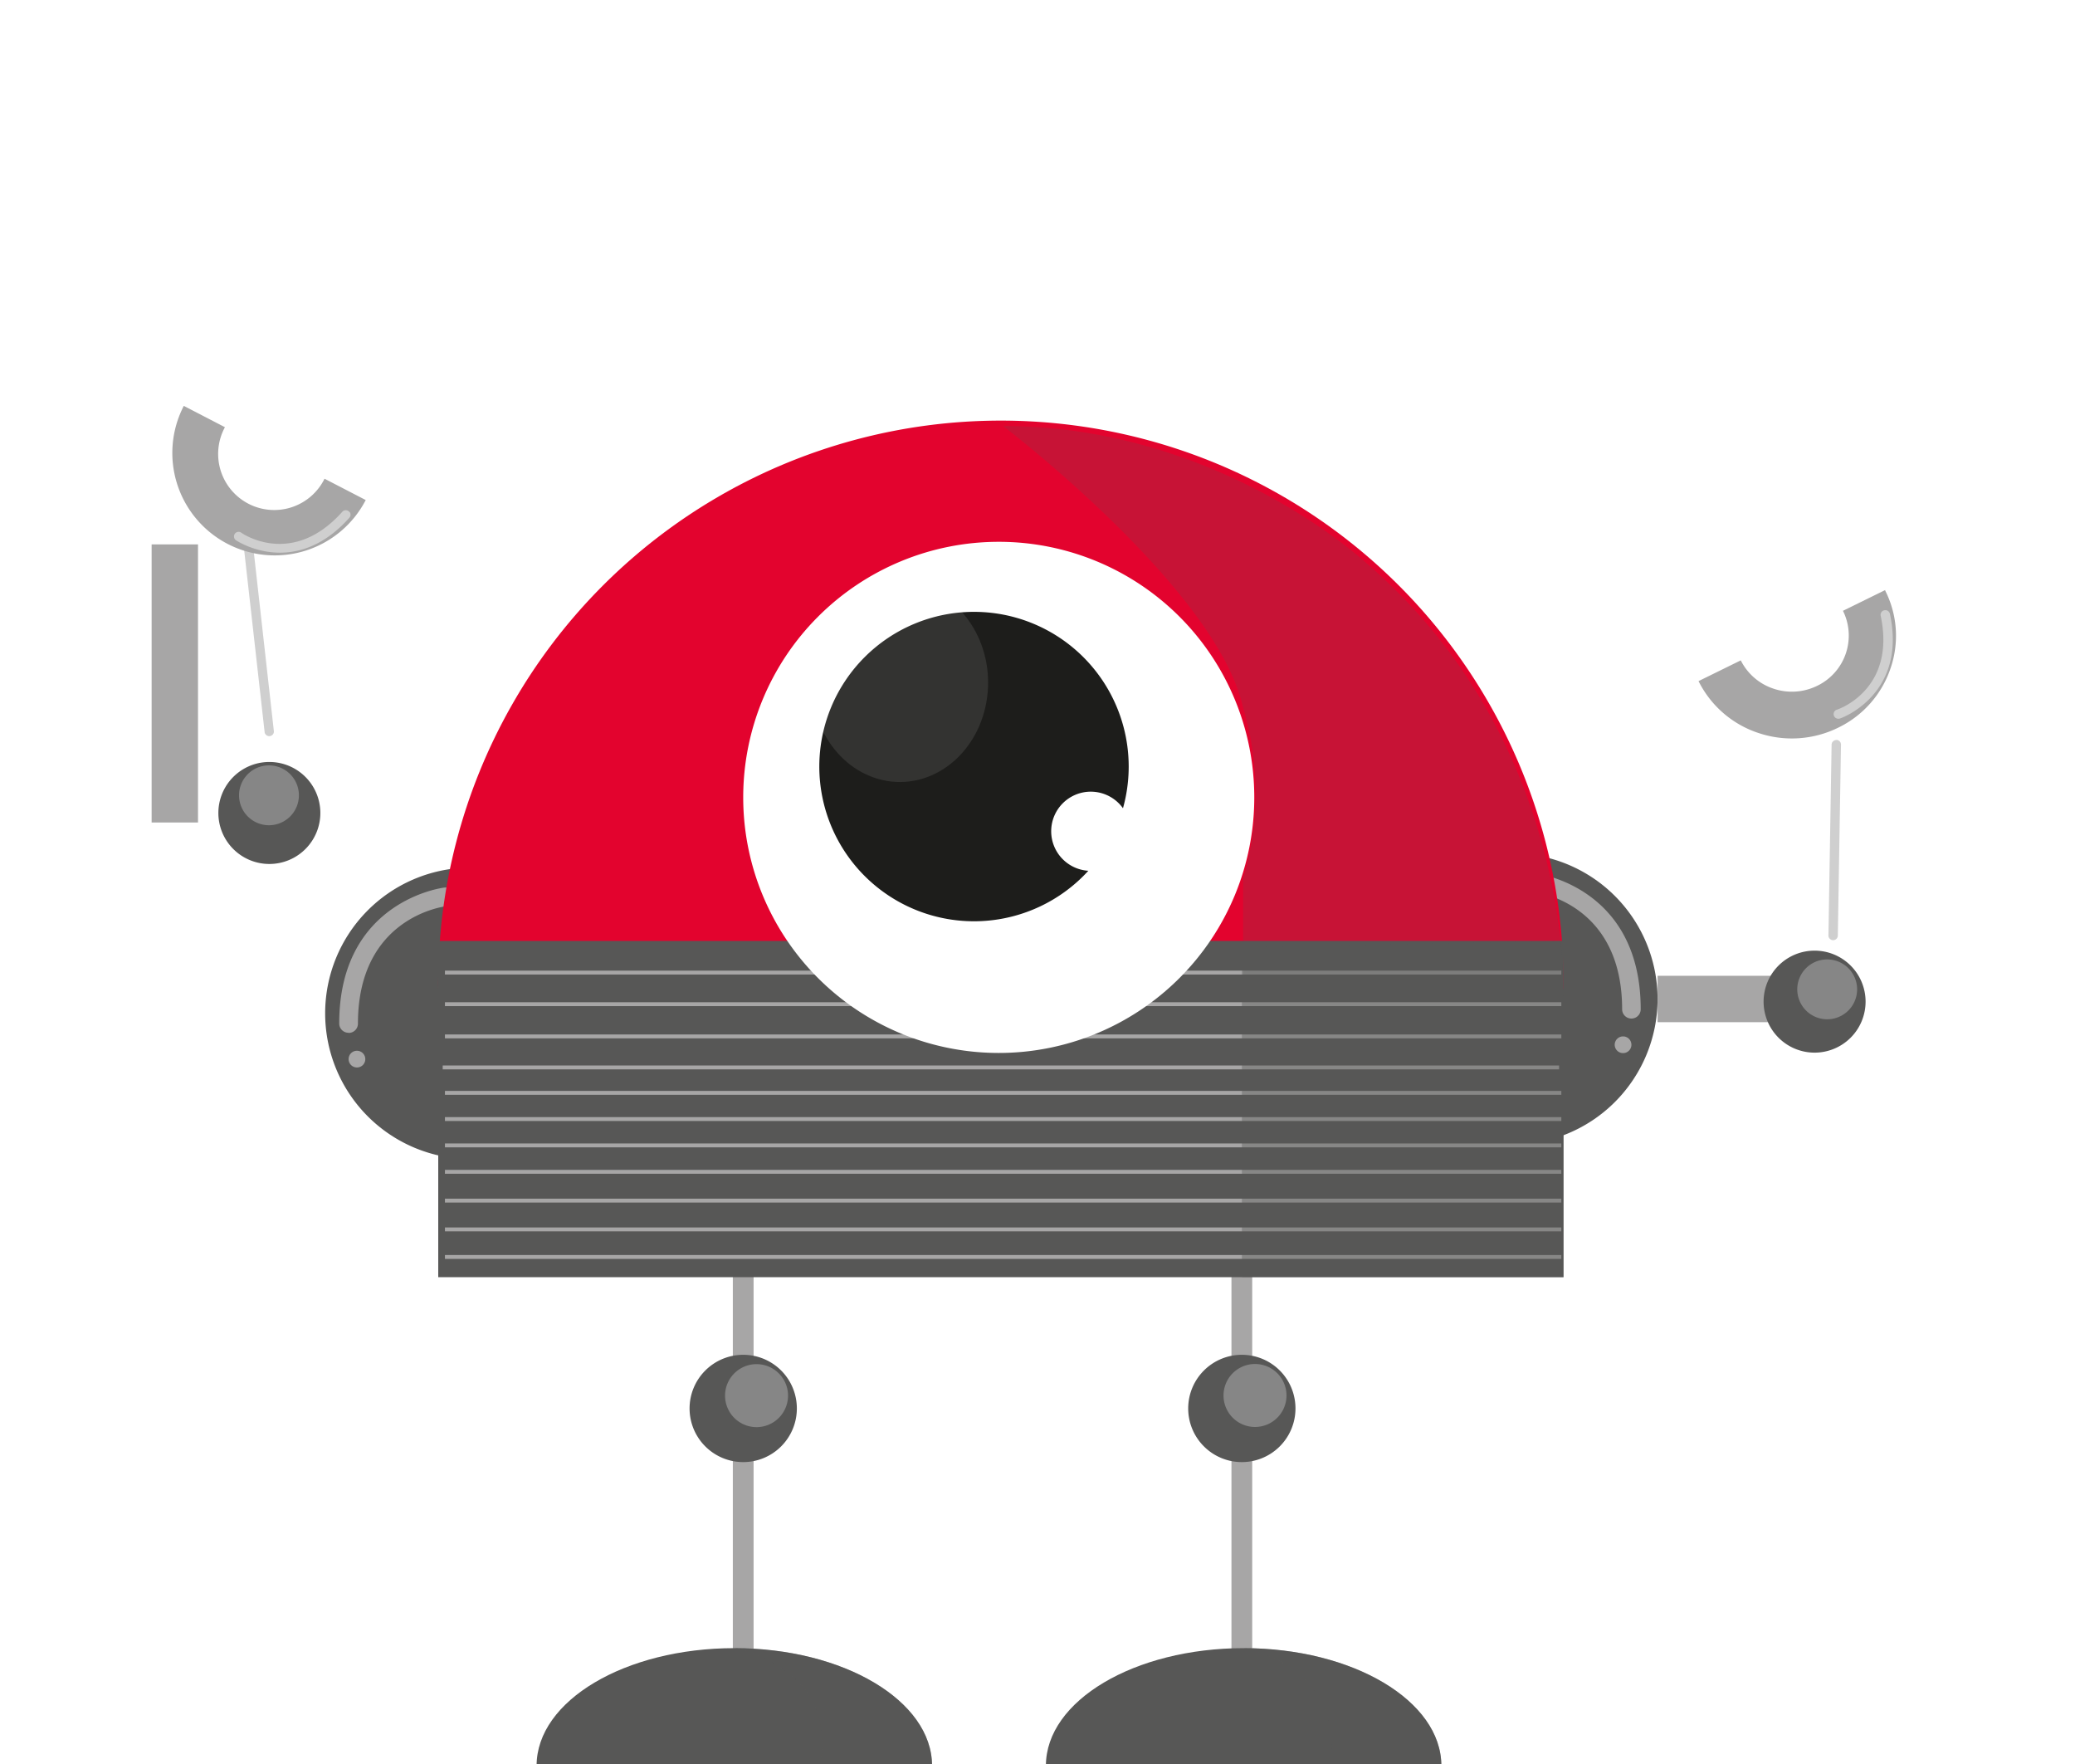 <svg xmlns="http://www.w3.org/2000/svg" xmlns:xlink="http://www.w3.org/1999/xlink" viewBox="0 0 400 340" id="SkFSQtu23z"><style>@-webkit-keyframes r1y7SXK_hhG_ryTXF_n3G_Animation{0%{-webkit-transform: translate(0px, 0px);transform: translate(0px, 0px);}50%{-webkit-transform: translate(0px, 15px);transform: translate(0px, 15px);}100%{-webkit-transform: translate(0px, 0px);transform: translate(0px, 0px);}}@keyframes r1y7SXK_hhG_ryTXF_n3G_Animation{0%{-webkit-transform: translate(0px, 0px);transform: translate(0px, 0px);}50%{-webkit-transform: translate(0px, 15px);transform: translate(0px, 15px);}100%{-webkit-transform: translate(0px, 0px);transform: translate(0px, 0px);}}#SkFSQtu23z *{-webkit-animation-duration: 3s;animation-duration: 3s;-webkit-animation-iteration-count: infinite;animation-iteration-count: infinite;-webkit-animation-timing-function: cubic-bezier(0, 0, 1, 1);animation-timing-function: cubic-bezier(0, 0, 1, 1);}#rycBmYd3hz{isolation: isolate;}#Hy2BmYOnhz{fill: #a7a6a6;-webkit-transform:  translate(-13.72px, 6.08px) rotate(-6.41deg);transform:  translate(-13.72px, 6.08px) rotate(-6.41deg);}#HJ6BXKO2nz{fill: #a7a6a6;-webkit-transform:  translate(-100.18px, 94.89px) rotate(-45.56deg);transform:  translate(-100.18px, 94.89px) rotate(-45.56deg);}#r10HmtO23z{fill: #575756;}#SkyeSmt_3nf{fill: #868686;}#r1xlSmtO2hf{fill: #cfcfcf;}#HyWlHXYO32z{fill: #a7a6a6;}#HyfgHmt_hnz{fill: #cfcfcf;}#HkQxSXFOn2z{fill: #575756;}#H1VeS7KO23f{fill: #a7a6a6;}#HyrxB7Y_n2z{fill: #a7a6a6;}#Hy8eH7t_hnM{fill: #a7a6a6;-webkit-transform:  translate(180.33px, 512.76px) rotate(-89.05deg);transform:  translate(180.33px, 512.76px) rotate(-89.05deg);}#HkPxB7tO2hf{fill: #575756;}#rkugBQYu32f{fill: #a7a6a6;}#r1YxrmYdnhf{fill: #575756;}#rk9eS7Y_hhf{fill: #868686;}#H1olBmFuhnz{fill: #a7a6a6;}#Sk2gBmKOn2f{fill: #a7a6a6;}#BJpxHQFOh3G{fill: #a7a6a6;}#BkCgH7KO23G{fill: #cfcfcf;}#SJkZS7t_2nM{fill: #cfcfcf;}#ByeWBXtuh3z{fill: none;stroke: #a7a6a6;stroke-miterlimit: 10;stroke-width: 4px;}#rybbrXYd32G{fill: #575756;}#ByzbBXtdh2M{fill: #868686;}#ByXZrmt_3hM{fill: none;stroke: #a7a6a6;stroke-miterlimit: 10;stroke-width: 4px;}#HyNZHmK_22M{fill: #e3032e;}#Hyr-B7F_2hz{fill: #575756;}#BkIZH7K_h2G{fill: #575756;}#SkvbrQKd22z{opacity: 0.4;mix-blend-mode: multiply;}#Hy_WSQFO23z{-webkit-clip-path: url(#clip-path);clip-path: url(#clip-path);}#SyYbHXY_nnG{fill: #575756;}#Hk5Zr7tOn2f{fill: #575756;}#SkiZSQFuhhf{opacity: 0.4;mix-blend-mode: multiply;}#Sk2WSmK_33G{-webkit-clip-path: url(#clip-path-2);clip-path: url(#clip-path-2);}#r1a-rmFO32M{fill: #575756;}#Bk0brQK_nhz{fill: none;stroke: #a7a6a6;stroke-miterlimit: 10;stroke-width: 0.75px;}#SykMr7Kdn3f{fill: none;stroke: #a7a6a6;stroke-miterlimit: 10;stroke-width: 0.75px;}#SygGr7Kd2nz{fill: none;stroke: #a7a6a6;stroke-miterlimit: 10;stroke-width: 0.75px;}#SkZzBmtd23z{fill: none;stroke: #a7a6a6;stroke-miterlimit: 10;stroke-width: 0.75px;}#BJzfBXFO3nG{fill: none;stroke: #a7a6a6;stroke-miterlimit: 10;stroke-width: 0.75px;}#SkXMr7Yunnz{fill: none;stroke: #a7a6a6;stroke-miterlimit: 10;stroke-width: 0.75px;}#SJVGrXtOnhz{fill: none;stroke: #a7a6a6;stroke-miterlimit: 10;stroke-width: 0.75px;}#H1HGrmKdn2G{fill: none;stroke: #a7a6a6;stroke-miterlimit: 10;stroke-width: 0.75px;}#ByIMrQYd22G{fill: none;stroke: #a7a6a6;stroke-miterlimit: 10;stroke-width: 0.75px;}#HJvzH7YO32z{fill: none;stroke: #a7a6a6;stroke-miterlimit: 10;stroke-width: 0.75px;}#H1_Grmt_2hf{fill: none;stroke: #a7a6a6;stroke-miterlimit: 10;stroke-width: 0.75px;}#r1tzBXKu22z{opacity: 0.4;mix-blend-mode: multiply;}#rycMH7F_3nf{-webkit-clip-path: url(#clip-path-3);clip-path: url(#clip-path-3);}#HyiGHXYu3nf{fill: #575756;}#HynzSQFd3nf{fill: #575756;}#rkpfr7Ku2nM{fill: #868686;}#BJRfBQFunhM{fill: #fff;}#r1y7SXK_hhG{fill: #1d1d1b;}#HJx7B7Kuhnz{fill: #fff;}#HJZ7BXtdh2M{opacity: 0.1;}#rJMQBQt_h3G{-webkit-clip-path: url(#clip-path-4);clip-path: url(#clip-path-4);}#Bk7QHXF_hnf{fill: #fff;}#r1EQSQK_nnf{fill: #e3032e;-webkit-transform:  translate(385.06px, 204.31px) rotate(180deg);transform:  translate(385.06px, 204.31px) rotate(180deg);}#SJHQSmF_hhM{fill: #575756;mix-blend-mode: multiply;opacity: 0.2;}#r1y7SXK_hhG_ryTXF_n3G{-webkit-animation-name: r1y7SXK_hhG_ryTXF_n3G_Animation;animation-name: r1y7SXK_hhG_ryTXF_n3G_Animation;-webkit-transform-origin: 50% 50%;transform-origin: 50% 50%;transform-box: fill-box;-webkit-transform: translate(0px, 0px);transform: translate(0px, 0px);}</style><defs><clipPath id="clip-path"><rect class="cls-1" x="141.56" y="317.67" width="38.11" height="22.66"/></clipPath><clipPath id="clip-path-2"><rect class="cls-1" x="239.74" y="317.67" width="38.12" height="22.66"/></clipPath><clipPath id="clip-path-3"><rect class="cls-1" x="239.39" y="181.36" width="62.01" height="64.81"/></clipPath><clipPath id="clip-path-4"><rect class="cls-1" x="156.44" y="112.47" width="34.04" height="38.26"/></clipPath></defs><title>Tekengebied 3</title><g id="rycBmYd3hz"><g id="SkiS7Yu2nG" data-name="Laag 1"><rect x="42.95" y="98.85" width="8.94" height="53.6" id="Hy2BmYOnhz"/><rect x="58.42" y="151.3" width="8.94" height="30.85" id="HJ6BXKO2nz"/><path d="M44.91,149.81a9.83,9.83,0,1,0,13.9-.13,9.83,9.83,0,0,0-13.9.13" id="r10HmtO23z"/><path d="M47.73,149.25a5.77,5.77,0,1,0,8.16-.08,5.78,5.78,0,0,0-8.16.08" id="SkyeSmt_3nf"/><path d="M47.67,103.37a.9.9,0,0,0-.79,1L51,141a.9.9,0,1,0,1.78-.2l-4.11-36.66a.9.9,0,0,0-1-.79" id="r1xlSmtO2hf"/><path d="M70.5,96.38l-7.94-4.11a10.81,10.81,0,1,1-19.2-9.93l-7.93-4.11A19.74,19.74,0,0,0,70.5,96.38" id="HyWlHXYO32z"/><path d="M67.39,98.72a.67.67,0,0,0-.14-.15.89.89,0,0,0-1.26.07c-9.6,10.74-19.13,4.31-19.53,4a.89.89,0,0,0-1,1.47c.11.08,11.25,7.6,21.88-4.31a.89.89,0,0,0,.07-1.11" id="HyfgHmt_hnz"/><path d="M90.24,167.23a28.09,28.09,0,0,0,0,56.17Z" id="HkQxSXFOn2z"/><path d="M67.2,199.09A1.79,1.79,0,0,0,69,197.3c0-20.45,16.43-22.57,17.13-22.65a1.79,1.79,0,0,0,1.58-2,1.8,1.8,0,0,0-2-1.58c-.2,0-20.32,2.47-20.32,26.2a1.79,1.79,0,0,0,1.79,1.79" id="H1VeS7KO23f"/><path d="M67.2,204.14a1.61,1.61,0,1,0,1.61-1.61,1.6,1.6,0,0,0-1.61,1.61" id="HyrxB7Y_n2z"/><rect x="324.04" y="160.16" width="53.61" height="9.08" id="Hy8eH7t_hnM"/><path d="M291.45,164.47a28.08,28.08,0,0,1,0,56.16Z" id="HkPxB7tO2hf"/><rect x="319.53" y="188.08" width="30.85" height="8.94" id="rkugBQYu32f"/><path d="M359.63,193.06a9.83,9.83,0,1,1-9.83-9.83,9.83,9.83,0,0,1,9.83,9.83" id="r1YxrmYdnhf"/><path d="M358,190.69a5.77,5.77,0,1,1-5.77-5.77,5.78,5.78,0,0,1,5.77,5.77" id="rk9eS7Y_hhf"/><path d="M363.41,113.73l-8.14,4a10.74,10.74,0,0,1-5,14.47,11.07,11.07,0,0,1-8.38.54,10.87,10.87,0,0,1-6.32-5.46l-8.14,4a19.8,19.8,0,0,0,11.55,10,20.21,20.21,0,0,0,15.32-1,19.66,19.66,0,0,0,10.11-11.37,19.26,19.26,0,0,0-1-15.08" id="H1olBmFuhnz"/><path d="M314.49,196.32a1.79,1.79,0,0,1-1.79-1.79c0-20.45-16.43-22.56-17.13-22.64a1.79,1.79,0,0,1,.39-3.56c.2,0,20.32,2.48,20.32,26.2a1.79,1.79,0,0,1-1.79,1.79" id="Sk2gBmKOn2f"/><path d="M314.49,201.37a1.61,1.61,0,1,1-1.61-1.61,1.61,1.61,0,0,1,1.61,1.61" id="BJpxHQFOh3G"/><path d="M354,142.64a.9.9,0,0,0-.92.88l-.61,36.88a.91.91,0,0,0,1.81,0l.61-36.88a.9.9,0,0,0-.89-.91" id="BkCgH7KO23G"/><path d="M363.45,117.62l-.2,0a.9.9,0,0,0-.71,1.06c3,14.1-8,18-8.46,18.11a.89.89,0,0,0-.56,1.14.92.92,0,0,0,1.15.56c.13,0,13-4.55,9.65-20.18a.92.92,0,0,0-.87-.71" id="SJkZS7t_2nM"/><line x1="239.39" y1="232.63" x2="239.39" y2="319.04" id="ByeWBXtuh3z"/><path d="M249.73,271.47a10.34,10.34,0,1,1-10.34-10.34,10.33,10.33,0,0,1,10.34,10.34" id="rybbrXYd32G"/><path d="M248,269A6.07,6.07,0,1,1,242,262.9,6.07,6.07,0,0,1,248,269" id="ByzbBXtdh2M"/><line x1="143.27" y1="232.63" x2="143.27" y2="319.04" id="ByXZrmt_3hM"/><path d="M301.41,190.58a108.47,108.47,0,1,0-216.93,0Z" id="HyNZHmK_22M"/><rect x="84.48" y="181.36" width="216.92" height="64.81" id="Hyr-B7F_2hz"/><path d="M179.67,340.33c0-12.52-17.06-22.66-38.11-22.66s-38.12,10.14-38.12,22.66Z" id="BkIZH7K_h2G"/><g id="SkvbrQKd22z"><g id="Hy_WSQFO23z"><path d="M179.67,340.33c0-12.52-17.06-22.66-38.11-22.66,0,0,19.93,3.35,16.57,22.66Z" id="SyYbHXY_nnG"/></g></g><path d="M277.85,340.33c0-12.52-17.06-22.66-38.11-22.66s-38.12,10.14-38.12,22.66Z" id="Hk5Zr7tOn2f"/><g id="SkiZSQFuhhf"><g id="Sk2WSmK_33G"><path d="M277.85,340.33c0-12.52-17.06-22.66-38.11-22.66,0,0,19.93,3.35,16.57,22.66Z" id="r1a-rmFO32M"/></g></g><line x1="85.77" y1="236.96" x2="300.98" y2="236.96" id="Bk0brQK_nhz"/><line x1="85.77" y1="242.27" x2="300.98" y2="242.27" id="SykMr7Kdn3f"/><line x1="85.77" y1="231.41" x2="300.98" y2="231.41" id="SygGr7Kd2nz"/><line x1="85.77" y1="225.86" x2="300.98" y2="225.86" id="SkZzBmtd23z"/><line x1="85.77" y1="215.69" x2="300.98" y2="215.69" id="BJzfBXFO3nG"/><line x1="85.77" y1="210.64" x2="300.98" y2="210.64" id="SkXMr7Yunnz"/><line x1="85.34" y1="205.74" x2="300.55" y2="205.74" id="SJVGrXtOnhz"/><line x1="85.77" y1="199.76" x2="300.98" y2="199.76" id="H1HGrmKdn2G"/><line x1="85.77" y1="193.55" x2="300.98" y2="193.55" id="ByIMrQYd22G"/><line x1="85.77" y1="187.46" x2="300.98" y2="187.46" id="HJvzH7YO32z"/><line x1="85.77" y1="220.77" x2="300.98" y2="220.77" id="H1_Grmt_2hf"/><g id="r1tzBXKu22z"><g id="rycMH7F_3nf"><polygon points="239.4 182.6 239.4 246.17 301.41 246.17 301.41 181.36 239.4 182.6" id="HyiGHXYu3nf"/></g></g><path d="M153.61,271.47a10.34,10.34,0,1,1-10.34-10.34,10.33,10.33,0,0,1,10.34,10.34" id="HynzSQFd3nf"/><path d="M151.91,269a6.07,6.07,0,1,1-6.07-6.07,6.07,6.07,0,0,1,6.07,6.07" id="rkpfr7Ku2nM"/><path d="M241.79,153.69a49.26,49.26,0,1,1-49.26-49.26,49.25,49.25,0,0,1,49.26,49.26" id="BJRfBQFunhM"/><g id="r1y7SXK_hhG_ryTXF_n3G" data-animator-group="true" data-animator-type="0"><path d="M217.58,147.76a29.82,29.82,0,1,1-29.82-29.83,29.82,29.82,0,0,1,29.82,29.83" id="r1y7SXK_hhG"/></g><path d="M217.9,160.21a7.63,7.63,0,1,1-7.62-7.62,7.63,7.63,0,0,1,7.62,7.62" id="HJx7B7Kuhnz"/><g id="HJZ7BXtdh2M"><g id="rJMQBQt_h3G"><path d="M171,150.52c-9.3-1.55-15.72-11.28-14.34-21.73s10-17.66,19.33-16.11S191.67,124,190.29,134.4s-10,17.67-19.33,16.12" id="Bk7QHXF_hnf"/></g></g><rect x="143.27" y="100.95" width="98.52" height="2.42" id="r1EQSQK_nnf"/>

<style>
  #r1EQSQK_nnf{transform: none!important;}
</style>

<rect xmlns="http://www.w3.org/2000/svg" id="r1EQSQK_nnf" height="1" width="98.52" y="100.95" x="143.27">

        <animate xmlns="http://www.w3.org/2000/svg" dur="6s" attributeName="height" repeatCount="indefinite" values="1; 1; 1; 1; 75; 1; 0" keyTimes="0; 0.25; 0.5; 0.85; 0.9; 0.95; 1"/>

</rect>



<path d="M239.63,192.55h61.75s2.35-49.4-38.11-84.12c0,0-28.26-26.32-69.9-26.32,0,0,41.29,31.45,46.26,54.3a57,57,0,0,1,0,32.9Z" id="SJHQSmF_hhM"/></g></g></svg>

